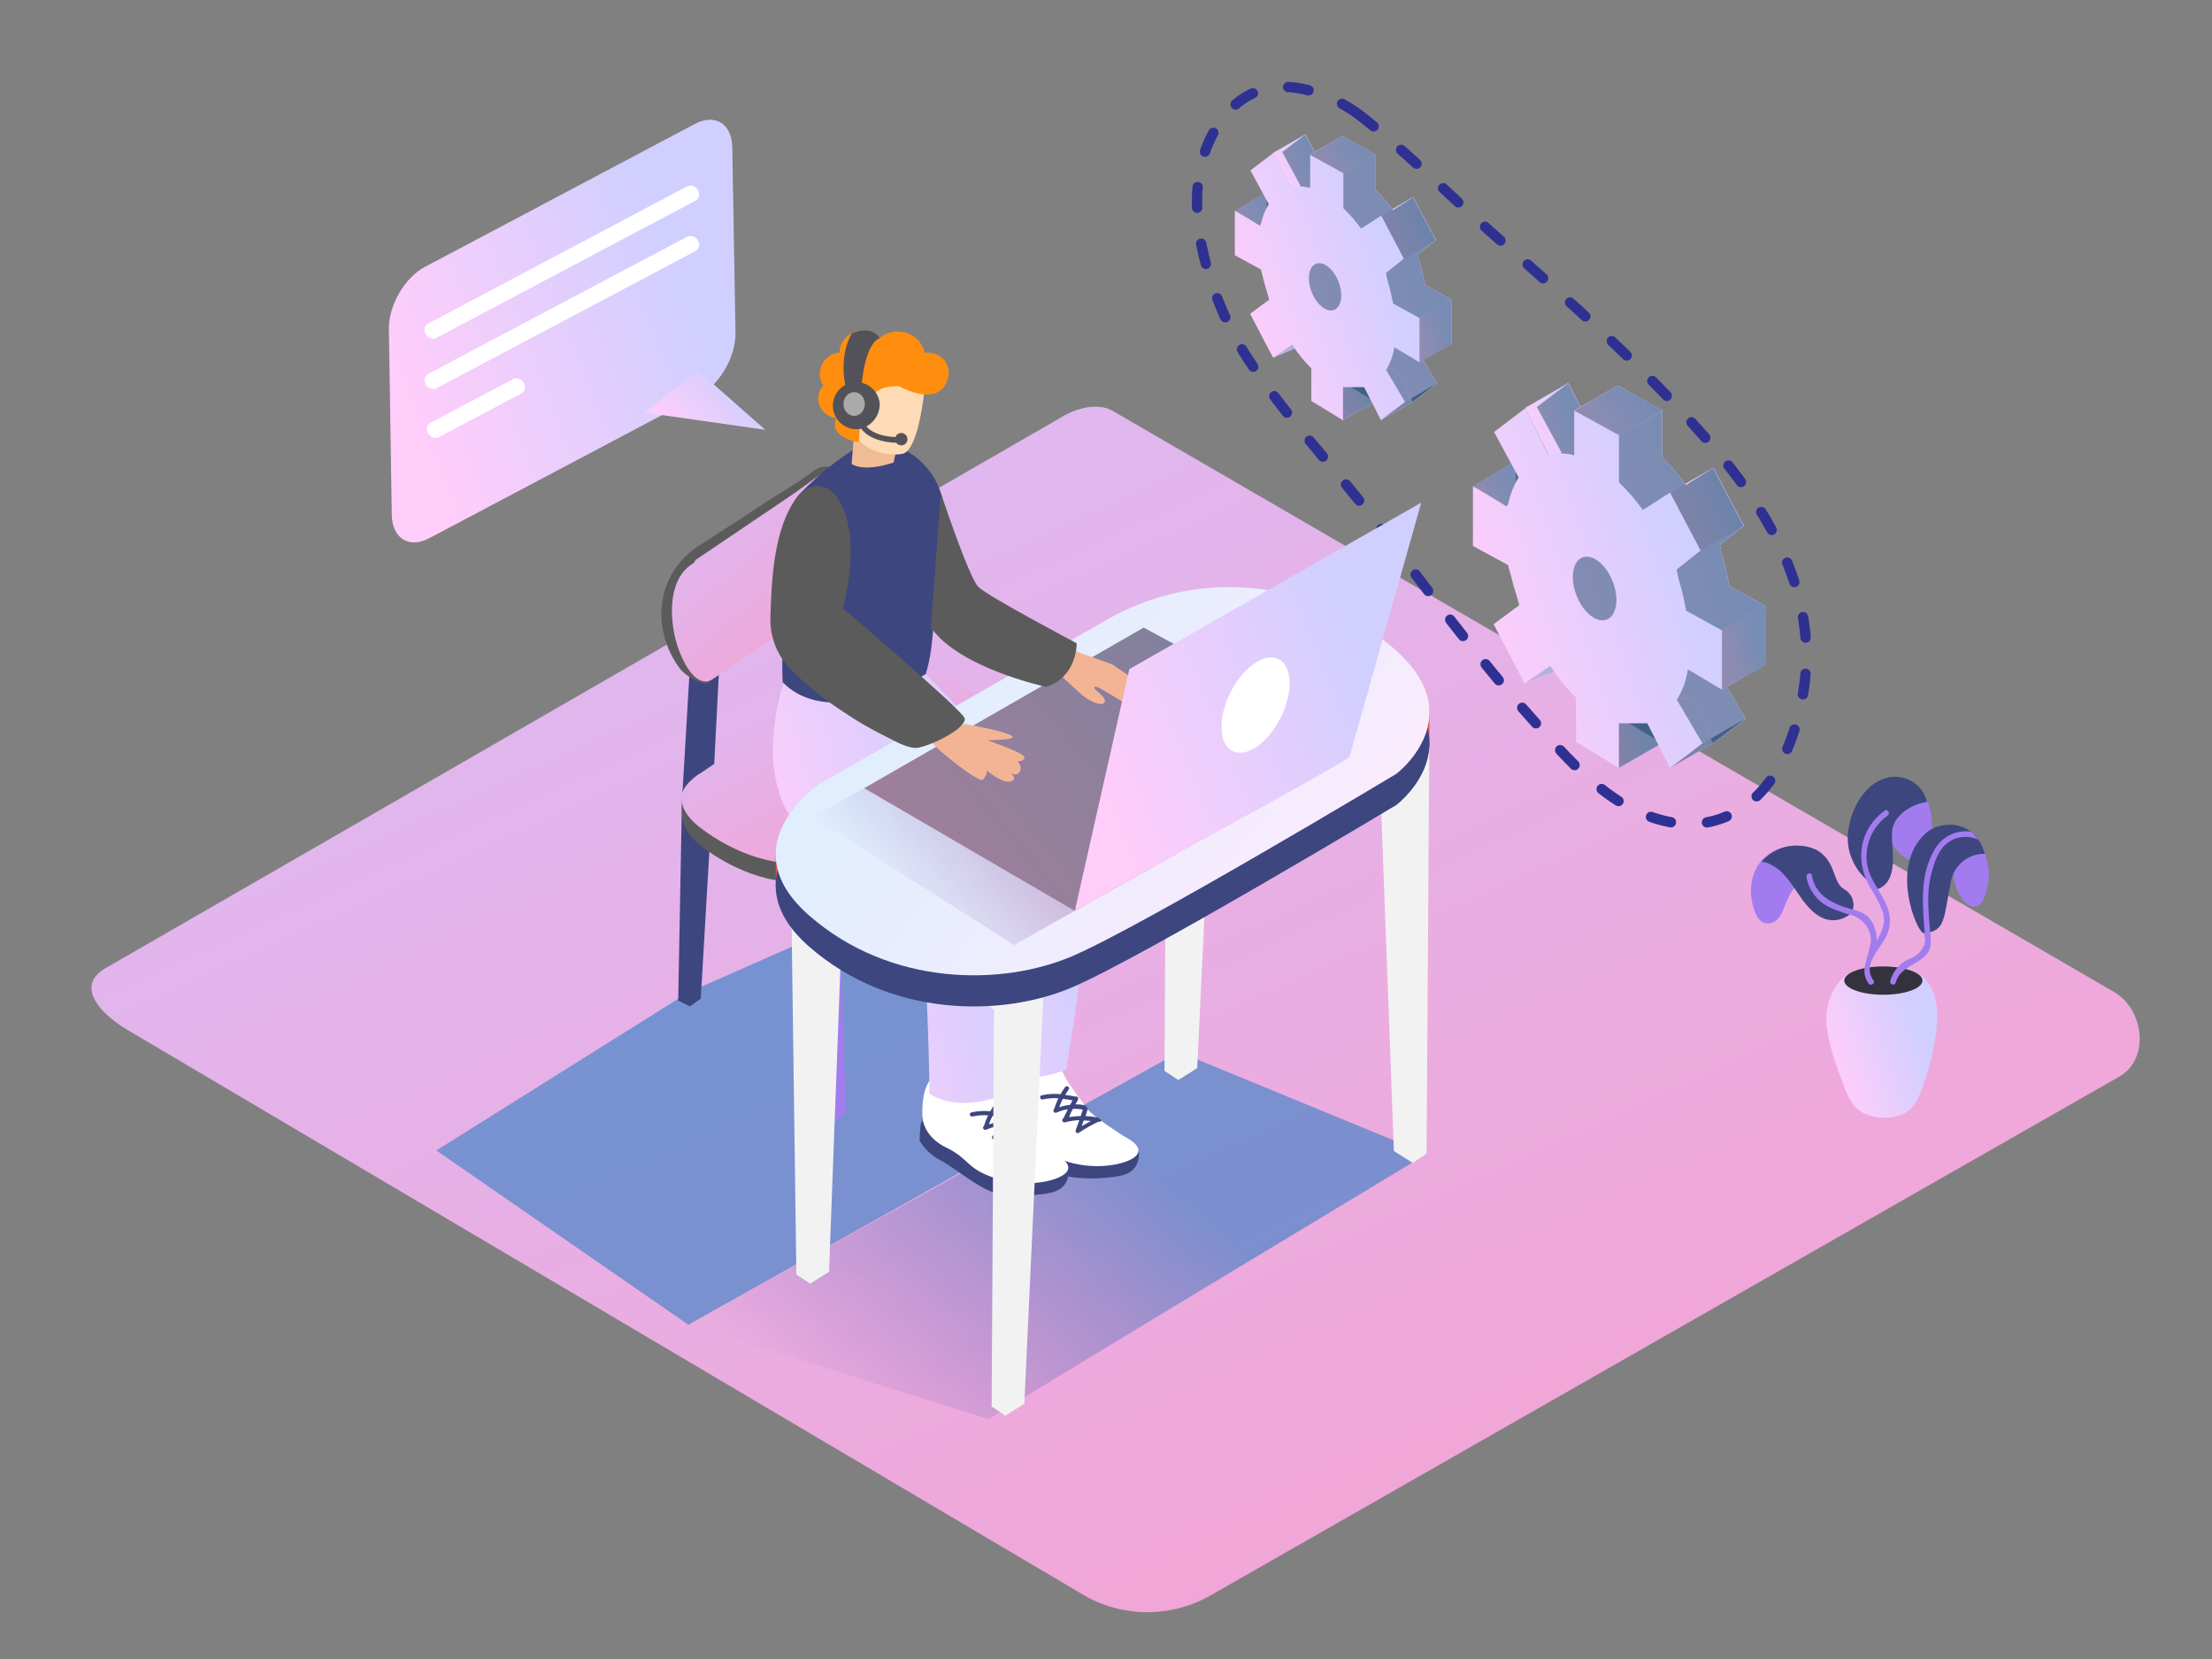 <svg width="428" height="321" viewBox="0 0 428 321" fill="none" xmlns="http://www.w3.org/2000/svg">
<rect x="0" y="0" width="428" height="321" fill="#808080" stroke="none"/>
<path d="M209.977 308.802L25.402 199.715C19.527 196.42 14.488 190.995 20.212 187.453L205.44 80.689C208.222 78.966 212.438 77.843 215.263 79.48L409.04 191.926C414.914 195.339 415.973 204.873 410.11 208.286L234.33 308.631C230.636 310.776 226.447 311.92 222.176 311.95C217.905 311.98 213.7 310.895 209.977 308.802Z" fill="url(#paint0_linear)"/>
<path d="M331.786 141.935C331.679 142.16 331.122 144.236 330.716 143.797C330.309 143.359 327.976 144.354 327.976 144.354L321.556 136.168L322.412 133.493H328.212" fill="url(#paint1_linear)"/>
<path d="M300.67 106.668L300.06 104.528L293.287 100.837V89.324C293.287 89.099 299.836 93.176 299.836 93.176L300.146 92.534C300.514 90.768 301.187 89.081 302.136 87.547L297.375 78.752L303.431 74.151L307.957 83.225C309.604 82.843 311.32 82.872 312.954 83.31V74.611L321.61 79.415V88.521C323.312 90.158 324.86 91.949 326.232 93.871L331.454 90.533L337.35 101.746L332.77 105.449L333.166 107.332C333.77 109.323 334.252 111.349 334.61 113.399L341.555 117.219V128.7L334.91 124.751C334.622 126.843 333.893 128.849 332.77 130.636L337.724 139.047L331.443 143.797L327.035 135.141H321.546V143.797L313.285 138.758V130.198C311.389 128.341 309.716 126.269 308.299 124.024L303.324 127.426L297.332 115.967L302.307 112.286L301.815 110.563C301.387 109.29 301.002 107.974 300.67 106.668Z" fill="url(#paint2_linear)"/>
<path d="M285.005 94.117L292.656 89.495L294.56 92.319L291.607 98.515" fill="url(#paint3_linear)"/>
<path d="M295.01 132.284L300.681 129.93V126.495" fill="url(#paint4_linear)"/>
<path d="M313.232 148.602L321.546 143.797L319.438 137.506L311.958 139.71L313.232 148.602Z" fill="url(#paint5_linear)"/>
<path d="M303.452 74.14L295.127 78.934L299.696 88.039L304.683 88.125L305.838 78.934L303.452 74.14Z" fill="url(#paint6_linear)"/>
<path d="M310.901 119.875C312.832 119.117 313.34 115.813 312.037 112.496C310.734 109.18 308.113 107.106 306.182 107.865C304.252 108.623 303.743 111.927 305.046 115.243C306.349 118.56 308.97 120.634 310.901 119.875Z" fill="url(#paint7_linear)"/>
<path d="M321.663 79.415L313.339 84.209L304.683 79.415L313.007 74.611L321.663 79.415Z" fill="url(#paint8_linear)"/>
<path d="M323.183 95.305L331.507 90.511L337.403 101.725L329.079 106.529L323.183 95.305Z" fill="url(#paint9_linear)"/>
<path d="M337.735 139.046L329.41 143.851L323.129 148.602L331.454 143.797L337.735 139.046Z" fill="url(#paint10_linear)"/>
<path opacity="0.44" d="M331.786 141.935C331.679 142.16 331.122 144.236 330.716 143.797C330.309 143.359 327.976 144.354 327.976 144.354L321.556 136.168L322.412 133.493H328.212" fill="#053855"/>
<path d="M300.67 106.668L300.06 104.528L293.287 100.837V89.324C293.287 89.099 299.836 93.176 299.836 93.176L300.146 92.534C300.514 90.768 301.187 89.081 302.136 87.547L297.375 78.752L303.431 74.151L307.957 83.225C309.604 82.843 311.32 82.872 312.954 83.31V74.611L321.61 79.415V88.521C323.312 90.158 324.86 91.949 326.232 93.871L331.454 90.533L337.35 101.746L332.77 105.449L333.166 107.332C333.77 109.323 334.252 111.349 334.61 113.399L341.555 117.219V128.7L334.91 124.751C334.622 126.843 333.893 128.849 332.77 130.636L337.724 139.047L331.443 143.797L327.035 135.141H321.546V143.797L313.285 138.758V130.198C311.389 128.341 309.716 126.269 308.299 124.024L303.324 127.426L297.332 115.967L302.307 112.286L301.815 110.563C301.387 109.29 301.002 107.974 300.67 106.668Z" fill="url(#paint11_linear)"/>
<path opacity="0.44" d="M285.005 94.117L292.656 89.495L294.56 92.319L291.607 98.515" fill="#053855"/>
<path d="M295.01 132.284L300.681 129.93V126.495" fill="url(#paint12_linear)"/>
<path d="M313.232 148.602L321.546 143.797L319.438 137.506L311.958 139.71L313.232 148.602Z" fill="url(#paint13_linear)"/>
<path d="M303.452 74.14L295.127 78.934L299.696 88.039L304.683 88.125L305.838 78.934L303.452 74.14Z" fill="url(#paint14_linear)"/>
<path d="M310.901 119.875C312.832 119.117 313.34 115.813 312.037 112.496C310.734 109.18 308.113 107.106 306.182 107.865C304.252 108.623 303.743 111.927 305.046 115.243C306.349 118.56 308.97 120.634 310.901 119.875Z" fill="url(#paint15_linear)"/>
<path d="M323.183 95.305L331.507 90.511L337.403 101.725L329.079 106.529L323.183 95.305Z" fill="url(#paint16_linear)"/>
<path d="M337.735 139.046L329.41 143.851L323.129 148.602L331.454 143.797L337.735 139.046Z" fill="url(#paint17_linear)"/>
<path opacity="0.44" d="M300.67 106.668L300.06 104.528L293.287 100.837V89.324C293.287 89.099 299.836 93.176 299.836 93.176L300.146 92.534C300.514 90.768 301.187 89.081 302.136 87.547L297.375 78.752L303.431 74.151L307.957 83.225C309.604 82.843 311.32 82.872 312.954 83.31V74.611L321.61 79.415V88.521C323.312 90.158 324.86 91.949 326.232 93.871L331.454 90.533L337.35 101.746L332.77 105.449L333.166 107.332C333.77 109.323 334.252 111.349 334.61 113.399L341.555 117.219V128.7L334.91 124.751C334.622 126.843 333.893 128.849 332.77 130.636L337.724 139.047L331.443 143.797L327.035 135.141H321.546V143.797L313.285 138.758V130.198C311.389 128.341 309.716 126.269 308.299 124.024L303.324 127.426L297.332 115.967L302.307 112.286L301.815 110.563C301.387 109.29 301.002 107.974 300.67 106.668Z" fill="#053855"/>
<path opacity="0.1" d="M295.01 132.284L300.681 129.93V126.495" fill="#053855"/>
<path opacity="0.1" d="M313.232 148.602L321.546 143.797L319.438 137.506L311.958 139.71L313.232 148.602Z" fill="#053855"/>
<path opacity="0.1" d="M310.901 119.875C312.832 119.117 313.34 115.813 312.037 112.496C310.734 109.18 308.113 107.106 306.182 107.865C304.252 108.623 303.743 111.927 305.046 115.243C306.349 118.56 308.97 120.634 310.901 119.875Z" fill="#053855"/>
<path opacity="0.1" d="M323.183 95.305L331.507 90.511L337.403 101.725L329.079 106.529L323.183 95.305Z" fill="#053855"/>
<path opacity="0.1" d="M337.735 139.046L329.41 143.851L323.129 148.602L331.454 143.797L337.735 139.046Z" fill="#053855"/>
<path opacity="0.1" d="M295.01 132.284L300.681 129.93V126.495" fill="#053855"/>
<path opacity="0.44" d="M313.232 148.602L321.546 143.797L319.438 137.506L311.958 139.71L313.232 148.602Z" fill="#053855"/>
<path d="M292.378 111.462L291.768 109.322L284.995 105.631V94.16C284.995 93.935 291.543 98.012 291.543 98.012L291.853 97.37C292.221 95.605 292.895 93.917 293.844 92.384L289.082 83.589L295.138 78.987L299.6 88.008C301.248 87.626 302.964 87.655 304.597 88.093V79.416L313.253 84.22V93.326C314.956 94.963 316.503 96.754 317.876 98.675L323.14 95.305L329.036 106.519L324.413 110.21L324.809 112.093C325.413 114.085 325.895 116.111 326.254 118.16L333.198 121.98V133.461L326.585 129.513C326.298 131.604 325.568 133.61 324.445 135.398L329.4 143.808L323.14 148.602L318.732 139.945H313.243V148.602L304.95 143.562V135.002C303.054 133.145 301.38 131.073 299.964 128.828L294.988 132.231L288.996 120.771L293.972 117.09L293.48 115.368C293.062 114.094 292.688 112.767 292.378 111.462Z" fill="url(#paint18_linear)"/>
<path opacity="0.44" d="M310.901 119.875C312.832 119.117 313.34 115.813 312.037 112.496C310.734 109.18 308.113 107.106 306.182 107.865C304.252 108.623 303.743 111.927 305.046 115.243C306.349 118.56 308.97 120.634 310.901 119.875Z" fill="#053855"/>
<path opacity="0.44" d="M337.735 139.046L329.41 143.851L323.129 148.602L331.454 143.797L337.735 139.046Z" fill="#053855"/>
<path d="M321.663 79.415L313.339 84.209L304.683 79.415L313.007 74.611L321.663 79.415Z" fill="url(#paint19_linear)"/>
<path opacity="0.44" d="M321.663 79.383L313.36 84.209L304.683 79.448L312.986 74.611L321.663 79.383Z" fill="#053855"/>
<path d="M341.523 117.208L333.198 122.012V133.493L341.523 128.7V117.208Z" fill="url(#paint20_linear)"/>
<path opacity="0.44" d="M341.523 117.208L333.198 122.012V133.493L341.523 128.7V117.208Z" fill="#053855"/>
<path d="M273.642 76.334C273.556 76.494 273.15 78.046 272.829 77.714C272.508 77.382 270.796 78.121 270.796 78.121L266.013 72.043L266.644 70.053H270.924" fill="url(#paint21_linear)"/>
<path d="M250.562 50.151L250.112 48.578L245.083 45.839V37.279C245.083 37.108 249.941 40.136 249.941 40.136L250.166 39.654C250.439 38.343 250.938 37.09 251.643 35.952L248.101 29.414L252.595 26.001L255.955 32.731C257.175 32.449 258.447 32.471 259.657 32.795V26.375L266.077 29.939V36.701C267.356 37.91 268.52 39.236 269.554 40.66L273.428 38.188L277.804 46.513L274.337 49.22L274.637 50.622C275.084 52.1 275.442 53.605 275.707 55.126L280.864 57.962V66.522L275.953 63.59C275.741 65.141 275.201 66.629 274.369 67.956L278.05 74.204L273.385 77.736L270.111 71.316H266.034V77.736L259.903 74.001V67.688C258.5 66.317 257.261 64.787 256.211 63.13L252.52 65.602L248.069 57.095L251.76 54.367L251.45 53.093C251.065 52.098 250.787 51.114 250.562 50.151Z" fill="url(#paint22_linear)"/>
<path d="M238.909 40.831L244.591 37.397L246.004 39.494L243.81 44.105" fill="url(#paint23_linear)"/>
<path d="M246.335 69.165L250.551 67.421V64.874" fill="url(#paint24_linear)"/>
<path d="M259.86 81.277L266.045 77.725L264.472 73.049L258.918 74.686L259.86 81.277Z" fill="url(#paint25_linear)"/>
<path d="M252.605 26.001L246.421 29.564L249.813 36.316L253.526 36.38L254.382 29.564L252.605 26.001Z" fill="url(#paint26_linear)"/>
<path d="M258.141 59.958C259.571 59.396 259.945 56.943 258.977 54.479C258.009 52.015 256.065 50.473 254.635 51.035C253.205 51.597 252.83 54.05 253.799 56.514C254.767 58.978 256.711 60.52 258.141 59.958Z" fill="url(#paint27_linear)"/>
<path d="M266.13 29.917L259.946 33.48L253.526 29.917L259.7 26.354L266.13 29.917Z" fill="url(#paint28_linear)"/>
<path d="M267.254 41.719L273.438 38.156L277.815 46.481L271.63 50.044L267.254 41.719Z" fill="url(#paint29_linear)"/>
<path d="M278.05 74.194L271.876 77.757L267.211 81.277L273.396 77.725L278.05 74.194Z" fill="url(#paint30_linear)"/>
<path opacity="0.44" d="M273.642 76.334C273.556 76.494 273.15 78.046 272.829 77.714C272.508 77.382 270.796 78.121 270.796 78.121L266.013 72.043L266.644 70.053H270.924" fill="#053855"/>
<path d="M250.562 50.151L250.112 48.578L245.083 45.839V37.279C245.083 37.108 249.941 40.136 249.941 40.136L250.166 39.654C250.439 38.343 250.938 37.09 251.643 35.952L248.101 29.414L252.595 26.001L255.955 32.731C257.175 32.449 258.447 32.471 259.657 32.795V26.375L266.077 29.939V36.701C267.356 37.91 268.52 39.236 269.554 40.66L273.428 38.188L277.804 46.513L274.337 49.22L274.637 50.622C275.084 52.1 275.442 53.605 275.707 55.126L280.864 57.962V66.522L275.953 63.59C275.741 65.141 275.201 66.629 274.369 67.956L278.05 74.204L273.385 77.736L270.111 71.316H266.034V77.736L259.903 74.001V67.688C258.5 66.317 257.261 64.787 256.211 63.13L252.52 65.602L248.069 57.095L251.76 54.367L251.45 53.093C251.065 52.098 250.787 51.114 250.562 50.151Z" fill="url(#paint31_linear)"/>
<path opacity="0.44" d="M238.909 40.831L244.591 37.397L246.004 39.494L243.81 44.105" fill="#053855"/>
<path d="M246.335 69.165L250.551 67.421V64.874" fill="url(#paint32_linear)"/>
<path d="M259.86 81.277L266.045 77.725L264.472 73.049L258.918 74.686L259.86 81.277Z" fill="url(#paint33_linear)"/>
<path d="M252.605 26.001L246.421 29.564L249.813 36.316L253.526 36.38L254.382 29.564L252.605 26.001Z" fill="url(#paint34_linear)"/>
<path d="M258.141 59.958C259.571 59.396 259.945 56.943 258.977 54.479C258.009 52.015 256.065 50.473 254.635 51.035C253.205 51.597 252.83 54.05 253.799 56.514C254.767 58.978 256.711 60.52 258.141 59.958Z" fill="url(#paint35_linear)"/>
<path d="M267.254 41.719L273.438 38.156L277.815 46.481L271.63 50.044L267.254 41.719Z" fill="url(#paint36_linear)"/>
<path d="M278.05 74.194L271.876 77.757L267.211 81.277L273.396 77.725L278.05 74.194Z" fill="url(#paint37_linear)"/>
<path opacity="0.44" d="M250.562 50.151L250.112 48.578L245.083 45.839V37.279C245.083 37.108 249.941 40.136 249.941 40.136L250.166 39.654C250.439 38.343 250.938 37.09 251.643 35.952L248.101 29.414L252.595 26.001L255.955 32.731C257.175 32.449 258.447 32.471 259.657 32.795V26.375L266.077 29.939V36.701C267.356 37.91 268.52 39.236 269.554 40.66L273.428 38.188L277.804 46.513L274.337 49.22L274.637 50.622C275.084 52.1 275.442 53.605 275.707 55.126L280.864 57.962V66.522L275.953 63.59C275.741 65.141 275.201 66.629 274.369 67.956L278.05 74.204L273.385 77.736L270.111 71.316H266.034V77.736L259.903 74.001V67.688C258.5 66.317 257.261 64.787 256.211 63.13L252.52 65.602L248.069 57.095L251.76 54.367L251.45 53.093C251.065 52.098 250.787 51.114 250.562 50.151Z" fill="#053855"/>
<path opacity="0.1" d="M246.335 69.165L250.551 67.421V64.874" fill="#053855"/>
<path opacity="0.1" d="M259.86 81.277L266.045 77.725L264.472 73.049L258.918 74.686L259.86 81.277Z" fill="#053855"/>
<path opacity="0.1" d="M258.141 59.958C259.571 59.396 259.945 56.943 258.977 54.479C258.009 52.015 256.065 50.473 254.635 51.035C253.205 51.597 252.83 54.05 253.799 56.514C254.767 58.978 256.711 60.52 258.141 59.958Z" fill="#053855"/>
<path opacity="0.1" d="M267.254 41.719L273.438 38.156L277.815 46.481L271.63 50.044L267.254 41.719Z" fill="#053855"/>
<path opacity="0.1" d="M278.05 74.194L271.876 77.757L267.211 81.277L273.396 77.725L278.05 74.194Z" fill="#053855"/>
<path opacity="0.1" d="M246.335 69.165L250.551 67.421V64.874" fill="#053855"/>
<path opacity="0.44" d="M259.86 81.277L266.045 77.725L264.472 73.049L258.918 74.686L259.86 81.277Z" fill="#053855"/>
<path d="M244.377 53.714L243.96 52.13L238.931 49.391V40.831C238.931 40.66 243.789 43.688 243.789 43.688L244.013 43.207C244.286 41.896 244.786 40.643 245.49 39.505L241.948 32.967L246.442 29.553L249.802 36.284C251.023 36.002 252.294 36.024 253.504 36.348V29.96L259.924 33.523V40.286C261.188 41.493 262.338 42.815 263.359 44.234L267.254 41.73L271.63 50.055L268.163 52.815L268.463 54.217C268.91 55.696 269.268 57.2 269.533 58.722L274.69 61.557V70.117L269.779 67.185C269.567 68.736 269.027 70.225 268.195 71.551L271.876 77.8L267.211 81.32L263.937 74.9H259.86V81.32L253.729 77.586V71.273C252.321 69.895 251.079 68.358 250.027 66.693L246.335 69.218L241.884 60.712L245.576 57.983L245.212 56.71C244.891 55.64 244.613 54.677 244.377 53.714Z" fill="url(#paint38_linear)"/>
<path opacity="0.44" d="M258.141 59.958C259.571 59.396 259.945 56.943 258.977 54.479C258.009 52.015 256.065 50.473 254.635 51.035C253.205 51.597 252.83 54.05 253.799 56.514C254.767 58.978 256.711 60.52 258.141 59.958Z" fill="#053855"/>
<path opacity="0.44" d="M278.05 74.194L271.876 77.757L267.211 81.277L273.396 77.725L278.05 74.194Z" fill="#053855"/>
<path d="M266.13 29.917L259.946 33.48L253.526 29.917L259.7 26.354L266.13 29.917Z" fill="url(#paint39_linear)"/>
<path opacity="0.44" d="M266.13 29.896L259.967 33.48L253.526 29.939L259.689 26.354L266.13 29.896Z" fill="#053855"/>
<path d="M280.864 57.983L274.69 61.547V70.064L280.864 66.511V57.983Z" fill="url(#paint40_linear)"/>
<path opacity="0.44" d="M280.864 57.983L274.69 61.547V70.064L280.864 66.511V57.983Z" fill="#053855"/>
<path d="M262.653 21.956C271.919 29.072 280.725 38.113 289.66 45.956C303.88 58.411 318.036 71.005 330.459 85.279C341.694 98.183 351.11 113.484 349.269 131.289C349.034 133.534 348.648 135.761 348.114 137.955C347.339 141.141 346.231 144.236 344.807 147.189C340.527 156.081 332.074 161.195 322.209 158.874C311.102 156.263 303.452 146.954 296.176 138.811C285.701 127.041 276.37 114.415 266.911 101.875C258.137 90.233 247.534 79.501 239.947 67.014C239.947 67.014 225.224 42.704 234.886 25.498C244.548 8.292 262.653 21.956 262.653 21.956Z" stroke="#2E3192" stroke-width="2" stroke-miterlimit="10" stroke-linecap="round" stroke-dasharray="4 7.01"/>
<path opacity="0.48" d="M191.284 274.605L133.183 256.319L209.217 214.075L228.146 203.557L276.06 223.266C270.56 226.594 196.645 271.138 191.284 274.605Z" fill="url(#paint41_linear)"/>
<path opacity="0.48" d="M200.614 207.173L184.917 185.388L164.47 178.219L133.183 192.033L84.423 222.603L133.183 256.319L198.817 219.553" fill="url(#paint42_linear)"/>
<path d="M222.817 127.993L225.77 130.54L225.321 207.216L227.985 208.971L231.644 206.681L235.4 127.993C232.03 127.961 226.145 128.132 222.817 127.993Z" fill="#F2F2F2"/>
<path d="M187.4 161.517L161.463 177.609L161.142 184.318L188.502 166.214" fill="#A27CEF"/>
<path d="M187.721 150.57L201.631 189.797L199.683 191.113C199.136 190.872 198.607 190.593 198.1 190.278C197.468 189.861 180.723 149.244 180.723 149.244" fill="#A27CEF"/>
<path d="M161.581 144.589L155.685 168.76L159.676 215.979L161.463 216.974L163.699 215.337L162.116 168.268L167.284 144.182" fill="#A27CEF"/>
<path d="M191.113 139.646C191.113 139.646 192.322 144.825 190.727 147.863C189.133 150.902 183.837 144.001 183.837 144.001" fill="#F3B496"/>
<path d="M163.988 112.864L166.406 131.931L161.57 134.884L159.195 114.436" fill="#CA6B00"/>
<path d="M133.472 129.192L131.942 155.3L131.225 193.606L133.515 194.74L135.59 193.221L137.795 155.482L139.175 128.785" fill="#3D467F"/>
<path d="M137.11 132.177C135.73 132.712 132.541 130.701 131.524 129.331C125.993 121.841 126.677 111.141 135.28 105.556C139.089 103.084 143.027 100.612 146.815 98.066C150.175 95.819 153.77 93.85 157.012 91.421C157.433 91.082 157.889 90.788 158.371 90.544C159.28 90.228 160.262 90.191 161.192 90.437C162.122 90.683 162.958 91.201 163.592 91.924" fill="#5B5B5B"/>
<path d="M136.714 131.867C134.317 131.953 132.712 128.882 131.877 127.063C129.566 122.066 128.496 112.339 134.135 108.99C134.243 108.933 134.334 108.849 134.4 108.746C134.466 108.642 134.503 108.524 134.51 108.402L145.274 101.126L153.598 95.498C155.054 94.513 156.423 93.411 157.878 92.427C159.334 91.442 160.757 90.287 162.49 91.196C164.405 92.17 164.801 94.224 165.229 96.15C166.3 100.571 166.388 105.174 165.486 109.632C164.78 112.607 162.619 114.758 160.136 116.427L152.4 121.67L138.062 131.3C137.832 131.472 137.58 131.612 137.313 131.717C137.121 131.795 136.92 131.845 136.714 131.867Z" fill="url(#paint43_linear)"/>
<path d="M136.553 152.7L136.115 152.989C134.88 153.698 133.79 154.634 132.905 155.749C130.84 158.756 133.258 161.848 135.655 163.689C142.075 168.664 151.651 172.431 159.751 169.852C166.802 167.605 173.265 163.774 179.289 159.537C184.233 156.07 190.417 151.865 191.305 145.37C191.448 143.925 191.25 142.466 190.725 141.111C190.201 139.756 189.366 138.543 188.288 137.57C174.282 123.489 157.065 138.865 144.792 147.114L136.553 152.7Z" fill="#5B5B5B"/>
<path d="M132.102 153.609C132.006 153.716 131.728 157.889 132.231 159.109C133.221 161.063 134.614 162.784 136.318 164.16C137.912 165.23 136.404 156.873 136.404 156.873" fill="#5B5B5B"/>
<path d="M136.297 149.094L135.858 149.383C134.623 150.092 133.534 151.028 132.648 152.143C130.583 155.15 133.001 158.242 135.398 160.083C141.818 165.058 151.394 168.825 159.494 166.246C166.546 163.999 173.008 160.168 179.033 155.931C183.976 152.464 190.16 148.259 191.049 141.764C191.192 140.319 190.993 138.86 190.469 137.505C189.945 136.15 189.11 134.937 188.031 133.964C174.025 119.883 156.809 135.259 144.536 143.508L136.297 149.094Z" fill="url(#paint44_linear)"/>
<path d="M153.085 173.105L154.091 246.614L156.755 248.369L160.414 246.079L163.111 173.725C159.765 173.554 156.423 173.347 153.085 173.105Z" fill="#F2F2F2"/>
<path d="M267.008 150.335L269.704 222.72L273.364 225.01L276.028 223.255L276.552 144.589C273.16 144.6 270.239 151.17 267.008 150.335Z" fill="#F2F2F2"/>
<path d="M219.971 221.8C218.304 220.495 216.49 219.389 214.567 218.505C212.566 217.638 206.831 210.929 206.403 210.255C205.975 209.581 205.001 206.392 203.974 206.168C202.947 205.943 200.625 207.173 200.625 207.173C200.625 207.173 197.415 203.846 194.59 204.905C194.59 204.905 191.99 206.285 192.044 213.7C191.956 213.754 191.874 213.815 191.797 213.882C191.637 215.042 191.544 216.21 191.519 217.381C192.518 219.094 194.009 220.466 195.799 221.319C198.068 222.506 202.99 226.669 206.178 227.514C209.367 228.359 215.648 228.028 217.756 227.214C218.426 226.99 219.02 226.583 219.47 226.038C219.92 225.493 220.209 224.833 220.302 224.133C220.482 223.341 220.364 222.511 219.971 221.8Z" fill="#3D467F"/>
<path d="M201.278 206.895C201.278 206.895 197.468 203.749 194.579 204.905C191.69 206.061 192.054 212.716 192.054 212.716C192.054 212.716 192.054 216.514 196.666 218.729C201.278 220.944 200.497 222.913 206.51 224.775C212.523 226.637 218.901 225.149 220.067 223.33C221.233 221.511 217.477 219.928 217.21 219.692C216.942 219.457 211.56 216.151 210.341 214.492C209.121 212.834 206.949 209.987 206.168 208.575C205.386 207.163 205.098 205.9 203.642 206.018C202.786 206.076 201.965 206.38 201.278 206.895Z" fill="white"/>
<path d="M212.438 216.236C211.648 216.073 210.847 215.976 210.041 215.947C210.198 215.469 210.351 214.988 210.501 214.503C210.297 214.292 210.104 214.07 209.923 213.839H209.87C209.284 213.732 208.689 213.678 208.094 213.679L208.607 212.748C208.638 212.662 208.638 212.567 208.607 212.48C208.604 212.412 208.579 212.347 208.537 212.294C208.495 212.24 208.437 212.201 208.372 212.181C208.298 212.161 208.221 212.161 208.147 212.181C207.462 212.052 206.778 211.935 206.103 211.849C206.317 211.5 206.546 211.143 206.788 210.779C207.099 210.351 206.392 209.934 206.071 210.362C205.757 210.794 205.467 211.244 205.205 211.71C203.981 211.589 202.745 211.665 201.545 211.935C201.032 212.063 201.246 212.855 201.77 212.727C202.759 212.503 203.776 212.428 204.787 212.502C204.461 213.175 204.189 213.872 203.974 214.588C203.568 214.834 203.974 215.487 204.434 215.273C205.133 214.96 205.871 214.74 206.628 214.62L206.093 215.69C205.997 215.867 205.911 216.05 205.836 216.236C205.818 216.289 205.793 216.34 205.761 216.386C205.672 216.432 205.603 216.508 205.565 216.601C205.528 216.694 205.525 216.797 205.558 216.892C205.59 216.987 205.656 217.067 205.742 217.117C205.828 217.168 205.93 217.185 206.029 217.167C206.949 216.923 207.892 216.776 208.843 216.728C208.614 217.392 208.375 218.055 208.126 218.719C208.104 218.798 208.107 218.882 208.133 218.96C208.16 219.038 208.208 219.107 208.274 219.157C208.339 219.208 208.418 219.238 208.5 219.243C208.582 219.249 208.664 219.23 208.736 219.189C209.936 218.384 211.195 217.668 212.502 217.049H212.62C212.675 217.063 212.732 217.066 212.788 217.057C212.844 217.047 212.897 217.026 212.945 216.995C212.992 216.964 213.032 216.923 213.063 216.875C213.094 216.827 213.114 216.774 213.123 216.718C212.93 216.621 212.662 216.429 212.438 216.236ZM204.948 214.225C205.143 213.675 205.376 213.138 205.643 212.62C206.275 212.694 206.906 212.791 207.527 212.908L207.056 213.775C206.353 213.849 205.66 213.999 204.991 214.225H204.948ZM206.842 216.193C206.97 215.883 207.066 215.573 207.184 215.348L207.591 214.556C208.235 214.529 208.881 214.572 209.517 214.685C209.381 215.106 209.242 215.526 209.099 215.947C208.357 215.954 207.617 216.018 206.885 216.14L206.842 216.193ZM209.303 217.873L209.688 216.803C210.157 216.81 210.624 216.843 211.09 216.9C210.533 217.21 209.934 217.509 209.346 217.863L209.303 217.873Z" fill="#3D467F"/>
<path d="M206.381 225.107C204.715 223.802 202.901 222.696 200.978 221.811C198.977 220.944 193.242 214.235 192.814 213.561C192.386 212.887 191.412 209.699 190.385 209.474C189.358 209.249 187.036 210.48 187.036 210.48C187.036 210.48 183.826 207.152 181.001 208.211C181.001 208.211 178.401 209.592 178.454 217.007C178.367 217.06 178.285 217.121 178.208 217.189C178.048 218.349 177.955 219.517 177.93 220.688C178.929 222.4 180.42 223.773 182.21 224.625C184.479 225.813 189.401 229.975 192.589 230.82C195.778 231.666 202.059 231.334 204.167 230.521C204.837 230.297 205.431 229.889 205.881 229.345C206.331 228.8 206.619 228.14 206.713 227.439C206.893 226.647 206.775 225.817 206.381 225.107Z" fill="#3D467F"/>
<path d="M187.689 210.202C187.689 210.202 183.88 207.056 180.991 208.211C178.102 209.367 178.465 216.022 178.465 216.022C178.465 216.022 178.465 219.821 183.077 222.036C187.689 224.251 186.908 226.219 192.921 228.081C198.935 229.943 205.312 228.456 206.478 226.637C207.644 224.818 203.889 223.234 203.621 222.999C203.354 222.763 197.972 219.457 196.752 217.799C195.532 216.14 193.36 213.294 192.579 211.881C191.798 210.469 191.509 209.206 190.054 209.324C189.197 209.382 188.376 209.687 187.689 210.202Z" fill="white"/>
<path d="M198.838 219.543C198.049 219.379 197.247 219.283 196.441 219.254C196.598 218.776 196.752 218.294 196.901 217.809C196.697 217.598 196.504 217.377 196.324 217.146H196.27C195.684 217.038 195.09 216.985 194.494 216.985L195.007 216.054C195.038 215.968 195.038 215.873 195.007 215.787C195.004 215.719 194.979 215.654 194.937 215.6C194.895 215.546 194.837 215.507 194.772 215.487C194.698 215.467 194.621 215.467 194.547 215.487C193.863 215.359 193.178 215.241 192.504 215.156C192.718 214.806 192.946 214.449 193.188 214.086C193.499 213.658 192.793 213.24 192.472 213.668C192.157 214.101 191.867 214.551 191.605 215.016C190.381 214.896 189.145 214.972 187.945 215.241C187.432 215.37 187.646 216.161 188.17 216.033C189.159 215.81 190.176 215.734 191.187 215.808C190.861 216.481 190.59 217.179 190.374 217.895C189.968 218.141 190.374 218.794 190.834 218.58C191.534 218.266 192.271 218.047 193.028 217.927L192.493 218.997C192.397 219.174 192.311 219.356 192.236 219.543C192.218 219.596 192.193 219.646 192.161 219.692C192.072 219.738 192.003 219.815 191.965 219.908C191.928 220 191.925 220.104 191.958 220.198C191.99 220.293 192.056 220.373 192.142 220.423C192.229 220.474 192.33 220.492 192.429 220.473C193.349 220.229 194.292 220.082 195.243 220.035C195.015 220.698 194.776 221.362 194.526 222.025C194.504 222.105 194.507 222.189 194.533 222.267C194.56 222.345 194.609 222.413 194.674 222.464C194.739 222.514 194.818 222.544 194.9 222.55C194.982 222.555 195.064 222.537 195.136 222.496C196.336 221.69 197.595 220.975 198.902 220.356H199.02C199.075 220.37 199.132 220.372 199.188 220.363C199.244 220.354 199.297 220.333 199.345 220.301C199.392 220.27 199.433 220.229 199.463 220.182C199.494 220.134 199.514 220.08 199.523 220.024C199.298 219.928 199.02 219.735 198.838 219.543ZM191.348 217.531C191.544 216.981 191.776 216.445 192.043 215.926C192.675 216.001 193.306 216.097 193.927 216.215L193.456 217.082C192.756 217.159 192.067 217.314 191.402 217.542L191.348 217.531ZM193.242 219.5C193.37 219.189 193.467 218.879 193.584 218.654L193.991 217.863C194.636 217.835 195.281 217.879 195.917 217.991C195.781 218.412 195.642 218.833 195.5 219.254C194.76 219.279 194.023 219.361 193.295 219.5H193.242ZM195.703 221.18L196.088 220.11C196.557 220.117 197.025 220.149 197.49 220.206C196.933 220.484 196.345 220.827 195.81 221.18H195.703Z" fill="#3D467F"/>
<path d="M176.068 126.998C176.967 128.871 204.958 155.803 208.907 163.378C212.855 170.954 206.275 206.981 206.275 206.981C206.275 206.981 198.442 210.469 192.365 206.649C192.365 206.649 192.022 176.817 190.225 174.763C188.427 172.709 166.749 155.107 164.545 151.533C162.34 147.96 170.751 127.801 170.751 127.801" fill="url(#paint45_linear)"/>
<path d="M169.638 131.268C170.537 133.14 192.461 160.81 196.388 168.354C200.315 175.897 193.756 211.956 193.756 211.956C193.756 211.956 185.923 215.445 179.846 211.625C179.846 211.625 179.503 181.793 177.706 179.739C175.908 177.684 153.866 160.297 152.026 156.509C146.194 144.846 152.464 129.759 152.464 129.759" fill="url(#paint46_linear)"/>
<path d="M180.948 116.255C181.344 111.761 182.414 107.364 182.799 102.87C183.665 92.748 177.748 86.413 168.632 84.872C163.495 87.736 158.808 91.341 154.722 95.572C150.57 100.238 150.859 119.658 150.859 119.658C151.683 125.008 151.202 129.128 151.458 132.027C158.285 138.993 170.718 135.515 179.107 130.444C180.562 125.853 180.53 121.038 180.948 116.255Z" fill="#3D467F"/>
<path d="M165.326 83.011L164.78 89.773C164.78 89.773 166.867 91.474 172.901 89.495L173.757 85.579" fill="#EFBD95"/>
<path d="M167.166 75.863H166.235C166.119 75.896 166.017 75.966 165.944 76.063C165.871 76.159 165.832 76.277 165.832 76.398C165.832 76.519 165.871 76.637 165.944 76.733C166.017 76.83 166.119 76.9 166.235 76.933H167.166C167.282 76.9 167.385 76.83 167.457 76.733C167.53 76.637 167.57 76.519 167.57 76.398C167.57 76.277 167.53 76.159 167.457 76.063C167.385 75.966 167.282 75.896 167.166 75.863Z" fill="#1C5028"/>
<path d="M175.105 80.624C173.955 81.686 172.536 82.412 171.003 82.723C169.469 83.034 167.879 82.919 166.406 82.39C165.732 82.154 165.443 83.225 166.107 83.46C167.766 84.049 169.555 84.172 171.279 83.816C173.004 83.459 174.597 82.636 175.887 81.438C176.422 80.924 175.63 80.143 175.105 80.624Z" fill="#1C5028"/>
<path d="M179.075 73.456C179.075 73.456 178.059 87.162 174.592 87.815C171.125 88.468 167.316 86.745 166.107 84.958C164.898 83.171 162.351 74.579 163.582 72.995C164.812 71.412 177.139 70.952 179.075 73.456Z" fill="#FFDAB6"/>
<path d="M181.333 68.619C180.564 68.317 179.739 68.189 178.915 68.245C178.644 67.064 177.984 66.009 177.042 65.249C176.198 64.63 175.2 64.258 174.157 64.173C173.114 64.088 172.069 64.294 171.136 64.767C170.806 64.941 170.5 65.156 170.226 65.409C169.704 64.924 169.085 64.555 168.41 64.327C167.735 64.098 167.02 64.015 166.31 64.082C165.492 64.151 164.711 64.455 164.06 64.956C163.409 65.456 162.916 66.134 162.64 66.907C162.5 67.335 162.442 67.785 162.469 68.234C161.643 68.281 160.852 68.579 160.2 69.087C159.548 69.596 159.067 70.291 158.82 71.08C158.626 71.669 158.57 72.296 158.657 72.91C158.745 73.524 158.972 74.11 159.323 74.622C158.845 75.106 158.517 75.718 158.376 76.384C158.236 77.049 158.29 77.742 158.531 78.378C158.79 79.045 159.225 79.63 159.791 80.069C160.356 80.508 161.03 80.785 161.741 80.871C161.522 81.522 161.485 82.222 161.634 82.893C162.351 84.519 164.32 85.194 166.139 85.611C166.214 84.755 166.299 83.888 166.353 83.032C166.364 82.951 166.385 82.872 166.417 82.797C165.804 82.249 165.284 81.606 164.876 80.892C164.299 79.951 163.881 78.613 164.876 77.757C165.111 77.569 165.384 77.437 165.676 77.369C165.969 77.302 166.273 77.301 166.566 77.366C166.859 77.432 167.133 77.563 167.368 77.749C167.604 77.935 167.794 78.172 167.926 78.442C168.121 78.002 168.346 77.577 168.6 77.168C169.477 74.975 171.756 74.74 173.95 74.729C177.16 76.452 181.975 77.693 183.302 73.541C183.661 72.624 183.657 71.605 183.291 70.691C182.926 69.776 182.225 69.036 181.333 68.619Z" fill="#FF8E0E"/>
<path d="M189.326 192.943L192.322 195.468L191.872 272.144L194.537 273.899L198.196 271.609L201.866 192.953C198.538 192.911 192.6 193.082 189.326 192.943Z" fill="#F2F2F2"/>
<path d="M276.563 137.195V144.6H272.016L276.563 137.195Z" fill="#D3514A"/>
<path d="M150.089 171.628V165.315L154.101 170.355L150.089 171.628Z" fill="#D3514A"/>
<path d="M213.379 126.399L158.542 157.729C158.542 157.729 140.919 169.499 156.584 183.184C172.248 196.869 193.798 196.891 207.505 191.016C221.212 185.142 270.175 155.76 270.175 155.76C270.175 155.76 288.9 141.689 262.342 126.388C254.946 121.953 246.484 119.611 237.859 119.613C229.235 119.614 220.773 121.96 213.379 126.399Z" fill="#3D467F"/>
<path d="M213.379 120.375L158.542 151.705C158.542 151.705 140.919 163.475 156.584 177.16C172.248 190.845 193.798 190.867 207.505 184.992C221.212 179.118 270.175 149.736 270.175 149.736C270.175 149.736 288.9 135.665 262.342 120.364C254.946 115.929 246.484 113.587 237.859 113.589C229.235 113.591 220.773 115.936 213.379 120.375Z" fill="url(#paint47_linear)"/>
<path opacity="0.48" d="M370.092 214.931L365.598 208.65L359.723 206.596L350.746 210.565L336.75 219.35L348.028 227.15C355.315 222.988 362.923 219.35 370.092 214.931Z" fill="url(#paint48_linear)"/>
<path d="M347.301 163.635C348.738 163.551 350.173 163.831 351.474 164.448C352.806 165.204 353.843 166.388 354.416 167.808C355.058 169.156 355.347 171.082 356.674 171.96C357.197 172.236 357.65 172.628 358.001 173.105C358.326 173.565 358.533 174.099 358.604 174.659C358.675 175.219 358.608 175.787 358.407 176.315C357.819 177.502 355.347 178.23 354.213 178.016" fill="#3D467F"/>
<path d="M346.209 163.785C344.534 163.935 342.948 164.604 341.672 165.7C340.397 166.795 339.495 168.262 339.094 169.895C338.694 171.547 338.694 173.271 339.094 174.924C339.415 176.261 340.164 178.572 341.833 178.669C344.037 178.808 344.743 176.743 345.439 175.052C346.134 173.361 346.862 171.5 348.649 170.836C349.515 170.51 350.458 170.444 351.361 170.648C352.265 170.851 353.088 171.315 353.731 171.981L346.209 163.785Z" fill="#A27CEF"/>
<path d="M356.31 172.719C354.983 170.997 353.881 169.124 352.597 167.369C351.874 166.222 351.007 165.172 350.018 164.245C346.958 162.758 343.106 164.127 340.848 166.727C341.159 166.824 341.587 166.845 341.833 166.931C343.188 167.453 344.391 168.307 345.332 169.413C346.691 170.911 347.739 172.741 348.938 174.335C350.885 176.914 353.464 179.043 356.802 177.545C358.878 176.55 357.209 173.939 356.31 172.719Z" fill="#3D467F"/>
<path d="M367.074 150.592C367.074 150.592 373.965 150.046 373.837 160.949C373.708 171.853 363.404 164.684 365.673 158.114" fill="#A27CEF"/>
<path d="M366.079 161.313C366.004 157.996 369.728 155.578 372.874 155.15C372.527 153.758 371.724 152.523 370.594 151.64C369.463 150.758 368.07 150.28 366.635 150.281C361.917 150.399 358.375 155.204 357.583 160.853C357.388 162.557 357.6 164.283 358.203 165.888C358.806 167.494 359.782 168.933 361.05 170.087L363.329 172.035C367.534 170.387 365.94 164.341 366.079 161.313Z" fill="#3D467F"/>
<path d="M384.847 169.124C384.748 167.057 384.204 165.035 383.253 163.196C382.816 162.316 382.186 161.546 381.409 160.944C380.633 160.342 379.73 159.923 378.769 159.719L374.885 167.209C374.885 167.209 380.674 157.097 378.309 164.887C375.945 172.677 383.734 181.408 384.804 169.798C384.826 169.552 384.836 169.338 384.847 169.124Z" fill="#A27CEF"/>
<path d="M357.38 188.577C357.38 188.577 352.191 191.947 353.635 199.844C354.143 202.579 354.914 205.26 355.936 207.847C356.941 210.415 357.68 213.732 360.216 215.177C361.527 215.888 362.991 216.269 364.482 216.288C365.974 216.307 367.447 215.962 368.776 215.284C371.001 213.925 371.793 210.843 372.606 208.543C373.579 205.719 374.246 202.799 374.596 199.833C377.164 180.766 357.38 188.577 357.38 188.577Z" fill="url(#paint49_linear)"/>
<path d="M364.41 192.472C368.588 192.472 371.975 191.245 371.975 189.732C371.975 188.22 368.588 186.993 364.41 186.993C360.232 186.993 356.845 188.22 356.845 189.732C356.845 191.245 360.232 192.472 364.41 192.472Z" fill="#34323D"/>
<path d="M365.02 175.159C363.95 172.612 361.992 170.462 361.361 167.733C360.972 165.882 361.131 163.958 361.819 162.197C362.507 160.435 363.694 158.912 365.234 157.814C365.812 157.397 365.234 156.423 364.667 156.851C359.83 160.361 358.899 166.364 361.714 171.478C362.727 173.002 363.58 174.626 364.26 176.325C364.956 178.604 364.175 180.241 363.115 181.953C363.176 180.263 362.573 178.616 361.435 177.363C360.184 176.197 358.322 176.004 356.77 175.48C353.753 174.41 351.11 172.741 350.596 169.381C350.489 168.675 349.409 168.974 349.526 169.681C349.756 170.979 350.301 172.201 351.112 173.24C351.923 174.279 352.977 175.103 354.181 175.64C355.638 176.271 357.141 176.793 358.675 177.203C359.34 177.457 359.946 177.844 360.455 178.341C360.965 178.838 361.368 179.434 361.639 180.092C362.356 181.739 361.863 182.863 361.468 184.468C360.943 186.544 360.119 188.32 361.542 190.289C361.96 190.867 362.933 190.289 362.505 189.722C360.237 186.597 363.864 183.623 365.084 180.926C365.489 180.017 365.693 179.031 365.682 178.036C365.671 177.04 365.445 176.059 365.02 175.159Z" fill="#A27CEF"/>
<path d="M378.983 168.3C374.2 167.455 370.948 171.157 371.226 175.79C371.326 176.95 371.541 178.097 371.868 179.214C372.246 180.163 372.46 181.169 372.499 182.189C372.339 182.906 372.008 183.572 371.532 184.132C371.057 184.691 370.452 185.126 369.771 185.399C368.793 185.761 367.916 186.352 367.214 187.123C366.512 187.894 366.006 188.822 365.737 189.829C365.706 189.968 365.729 190.113 365.802 190.235C365.876 190.357 365.993 190.447 366.13 190.485C366.267 190.524 366.413 190.508 366.539 190.442C366.665 190.375 366.761 190.263 366.807 190.128C367.877 186.073 373.569 186.662 373.612 182.2C373.612 180.06 372.478 177.973 372.339 175.78C372.103 171.97 374.596 168.653 378.684 169.36C379.39 169.499 379.689 168.418 378.983 168.3Z" fill="#A27CEF"/>
<path d="M383.253 163.197C381.402 159.783 378.031 158.981 374.693 159.987C374.236 160.17 373.793 160.385 373.366 160.628C365.063 166.781 370.958 180.67 372.232 180.563C376.512 180.21 376.03 177.727 377.443 170.761C377.686 169.191 378.489 167.762 379.705 166.739C380.921 165.716 382.466 165.168 384.055 165.197C383.847 164.508 383.578 163.839 383.253 163.197Z" fill="#3D467F"/>
<path d="M381.434 160.928C380.05 160.711 378.633 160.92 377.371 161.525C376.108 162.131 375.059 163.105 374.361 164.32C371.322 169.402 372.029 175.309 372.435 180.915C372.435 181.632 373.601 181.632 373.505 180.915C373.216 176.871 372.638 172.858 373.741 168.878C374.276 166.931 374.928 164.758 376.49 163.367C377.33 162.623 378.369 162.141 379.48 161.981C380.591 161.821 381.724 161.991 382.739 162.469L382.311 161.891C381.99 161.57 381.733 161.26 381.434 160.928Z" fill="#A27CEF"/>
<path opacity="0.48" d="M208.415 156.038C207.54 154.83 206.543 153.714 205.44 152.71C204.683 152.147 203.893 151.629 203.075 151.159C201.895 150.771 200.814 150.128 199.909 149.276C199.005 148.423 198.3 147.382 197.843 146.226L184.864 142.481L157.29 158.125L196.238 182.863C204.723 177.984 219.275 169.905 227.814 165.133C226.84 163.261 209.656 157.729 208.415 156.038Z" fill="url(#paint50_linear)"/>
<path d="M207.965 176.25L167.219 152.507L221.287 121.434L261.957 143.423" fill="url(#paint51_linear)"/>
<path opacity="0.38" d="M207.965 176.25L167.219 152.507L221.287 121.434L261.957 143.423" fill="black"/>
<path d="M186.736 140.063L191.016 140.94C191.016 140.94 196.024 142.01 195.928 142.61C195.831 143.209 191.016 143.241 191.016 143.241C191.016 143.241 197.939 145.573 198.185 146.451C198.431 147.328 196.912 147.296 196.912 147.296C196.912 147.296 197.982 148.516 197.233 149.436C196.484 150.356 195.382 149.436 195.382 149.436C195.382 149.436 197.094 150.667 195.596 151.191C194.098 151.715 191.006 149.147 191.006 149.147C190.922 149.813 190.617 150.431 190.139 150.902C189.433 151.448 181.354 145.22 180.124 143.412" fill="#F3B496"/>
<path d="M163.111 117.7C163.111 117.7 186.159 137.356 186.651 138.961C187.143 140.566 181.461 143.787 177.866 144.632C176.058 145.06 173.469 143.562 171.938 142.781C168.641 141.177 165.469 139.327 162.448 137.249C159.241 135.147 156.252 132.731 153.524 130.037C152.017 128.657 150.836 126.959 150.068 125.065C149.3 123.172 148.963 121.131 149.083 119.091C149.286 112.04 149.757 102.346 154.048 96.396C154.048 96.396 157.311 91.881 161.217 95.326C161.27 95.337 167.337 100.708 163.111 117.7Z" fill="#5B5B5B"/>
<path d="M205.815 125.254C206.157 125.254 215.177 128.539 215.177 128.539L222.849 133.729C222.716 133.918 222.542 134.076 222.34 134.191C222.139 134.306 221.914 134.374 221.683 134.392C221.683 134.392 222.475 135.087 221.758 135.59C221.562 135.733 221.326 135.81 221.084 135.81C220.841 135.81 220.605 135.733 220.409 135.59C220.2 135.854 219.936 136.069 219.634 136.218C219.333 136.368 219.002 136.45 218.665 136.457C217.66 136.382 212.245 132.37 211.796 132.905C211.347 133.44 214.417 134.97 213.69 135.933C212.962 136.896 210.202 135.216 209.281 134.403C208.361 133.589 203.685 129.267 203.685 129.267" fill="#F3B496"/>
<path d="M182.028 95.337C182.028 95.337 187.432 111.719 189.326 113.58C191.22 115.442 208.329 124.462 208.329 124.462C208.329 124.462 208.5 130.882 202.444 132.905C202.444 132.905 185.602 129.32 180.113 121.391" fill="#5B5B5B"/>
<path d="M218.515 129.47C218.515 129.47 207.815 176.892 207.965 176.304C208.115 175.715 260.738 147.414 261.091 146.429C261.444 145.445 274.99 97.263 274.99 97.263L218.515 129.47Z" fill="url(#paint52_linear)"/>
<path d="M175.555 84.723C175.517 84.546 175.44 84.381 175.33 84.238C175.219 84.096 175.078 83.98 174.916 83.9C174.755 83.82 174.577 83.777 174.397 83.775C174.217 83.773 174.038 83.812 173.875 83.888C173.732 83.95 173.604 84.042 173.501 84.159C173.397 84.275 173.321 84.413 173.276 84.562C171.286 84.487 168.932 83.995 167.648 82.519C168.437 82.086 169.093 81.448 169.547 80.671C170.002 79.895 170.236 79.01 170.226 78.11C170.152 77.23 169.822 76.391 169.278 75.695C168.734 74.999 168 74.477 167.164 74.191C166.328 73.906 165.427 73.871 164.571 74.089C163.715 74.307 162.942 74.77 162.345 75.421C161.747 76.072 161.353 76.882 161.209 77.754C161.065 78.625 161.177 79.519 161.533 80.328C161.889 81.136 162.473 81.823 163.213 82.305C163.953 82.787 164.817 83.044 165.7 83.043C166.01 83.045 166.318 83.013 166.62 82.946C168.108 84.904 170.954 85.6 173.426 85.675C173.472 85.751 173.526 85.823 173.586 85.889C173.662 85.971 173.764 86.024 173.875 86.039C173.991 86.105 174.118 86.148 174.25 86.167C174.439 86.191 174.632 86.169 174.811 86.102C174.99 86.036 175.15 85.927 175.279 85.785C175.407 85.643 175.499 85.473 175.547 85.288C175.595 85.103 175.598 84.909 175.555 84.723Z" fill="#535259"/>
<path d="M166.706 74.654C166.706 74.654 167.209 66.64 170.226 65.409C170.226 65.409 168.835 62.809 164.812 64.521C164.812 64.521 162.287 68.405 163.581 74.654" fill="#535259"/>
<path d="M134.456 23.979C138.383 21.892 141.625 23.979 141.69 28.526L142.31 64.414C142.385 69.004 139.271 74.397 135.334 76.484L83.043 104.143C79.116 106.219 75.874 104.143 75.81 99.596L75.243 63.708C75.168 59.117 78.292 53.714 82.219 51.638L134.456 23.979Z" fill="url(#paint53_linear)"/>
<path d="M134.98 71.626L148.067 83.16L124.826 79.854" fill="url(#paint54_linear)"/>
<path d="M84.53 65.323L134.488 38.873C136.318 37.91 134.692 35.139 132.873 36.102L82.957 62.552C81.127 63.515 82.754 66.286 84.573 65.323H84.53Z" fill="white"/>
<path d="M84.53 75.071L134.488 48.621C136.318 47.658 134.692 44.886 132.873 45.849L82.957 72.3C81.127 73.263 82.754 76.034 84.573 75.071H84.53Z" fill="white"/>
<path d="M84.198 83.192L99.97 74.846L84.198 83.192Z" fill="white"/>
<path d="M85.011 84.53L100.783 76.184C102.613 75.221 100.987 72.45 99.168 73.413L83.396 81.759C81.566 82.722 83.192 85.493 85.011 84.53Z" fill="white"/>
<path d="M165.272 80.475C166.413 80.475 167.337 79.445 167.337 78.174C167.337 76.903 166.413 75.874 165.272 75.874C164.132 75.874 163.207 76.903 163.207 78.174C163.207 79.445 164.132 80.475 165.272 80.475Z" fill="#AAAAAA"/>
<path d="M247.795 138.856C250.255 133.942 250.073 128.868 247.389 127.525C244.704 126.181 240.534 129.076 238.074 133.99C235.614 138.905 235.796 143.978 238.481 145.322C241.165 146.665 245.335 143.771 247.795 138.856Z" fill="white"/>
<defs>
<linearGradient id="paint0_linear" x1="183.189" y1="-49.632" x2="376.397" y2="372.641" gradientUnits="userSpaceOnUse">
<stop stop-color="#D5C1FC"/>
<stop offset="1" stop-color="#FB9CCB"/>
</linearGradient>
<linearGradient id="paint1_linear" x1="326.672" y1="130.52" x2="319.061" y2="133.933" gradientUnits="userSpaceOnUse">
<stop stop-color="#D1CFFF"/>
<stop offset="1" stop-color="#FFCDFA"/>
<stop offset="1" stop-color="#FFCDFA"/>
</linearGradient>
<linearGradient id="paint2_linear" x1="317.428" y1="55.082" x2="278.525" y2="67.921" gradientUnits="userSpaceOnUse">
<stop stop-color="#D1CFFF"/>
<stop offset="1" stop-color="#FFCDFA"/>
<stop offset="1" stop-color="#FFCDFA"/>
</linearGradient>
<linearGradient id="paint3_linear" x1="289.784" y1="87.025" x2="282.976" y2="90.459" gradientUnits="userSpaceOnUse">
<stop stop-color="#D1CFFF"/>
<stop offset="1" stop-color="#FFCDFA"/>
<stop offset="1" stop-color="#FFCDFA"/>
</linearGradient>
<linearGradient id="paint4_linear" x1="297.846" y1="124.91" x2="293.683" y2="126.852" gradientUnits="userSpaceOnUse">
<stop stop-color="#D1CFFF"/>
<stop offset="1" stop-color="#FFCDFA"/>
<stop offset="1" stop-color="#FFCDFA"/>
</linearGradient>
<linearGradient id="paint5_linear" x1="316.753" y1="134.468" x2="309.425" y2="137.483" gradientUnits="userSpaceOnUse">
<stop stop-color="#D1CFFF"/>
<stop offset="1" stop-color="#FFCDFA"/>
<stop offset="1" stop-color="#FFCDFA"/>
</linearGradient>
<linearGradient id="paint6_linear" x1="300.484" y1="70.311" x2="292.035" y2="73.392" gradientUnits="userSpaceOnUse">
<stop stop-color="#D1CFFF"/>
<stop offset="1" stop-color="#FFCDFA"/>
<stop offset="1" stop-color="#FFCDFA"/>
</linearGradient>
<linearGradient id="paint7_linear" x1="304.891" y1="104.576" x2="299.72" y2="108.464" gradientUnits="userSpaceOnUse">
<stop stop-color="#D1CFFF"/>
<stop offset="1" stop-color="#FFCDFA"/>
<stop offset="1" stop-color="#FFCDFA"/>
</linearGradient>
<linearGradient id="paint8_linear" x1="313.175" y1="71.983" x2="304.299" y2="79.461" gradientUnits="userSpaceOnUse">
<stop stop-color="#D1CFFF"/>
<stop offset="1" stop-color="#FFCDFA"/>
<stop offset="1" stop-color="#FFCDFA"/>
</linearGradient>
<linearGradient id="paint9_linear" x1="330.295" y1="86.126" x2="319.513" y2="90.684" gradientUnits="userSpaceOnUse">
<stop stop-color="#D1CFFF"/>
<stop offset="1" stop-color="#FFCDFA"/>
<stop offset="1" stop-color="#FFCDFA"/>
</linearGradient>
<linearGradient id="paint10_linear" x1="330.434" y1="136.43" x2="321.901" y2="142.641" gradientUnits="userSpaceOnUse">
<stop stop-color="#D1CFFF"/>
<stop offset="1" stop-color="#FFCDFA"/>
<stop offset="1" stop-color="#FFCDFA"/>
</linearGradient>
<linearGradient id="paint11_linear" x1="317.428" y1="55.082" x2="278.525" y2="67.921" gradientUnits="userSpaceOnUse">
<stop stop-color="#D1CFFF"/>
<stop offset="1" stop-color="#FFCDFA"/>
<stop offset="1" stop-color="#FFCDFA"/>
</linearGradient>
<linearGradient id="paint12_linear" x1="297.846" y1="124.91" x2="293.683" y2="126.852" gradientUnits="userSpaceOnUse">
<stop stop-color="#D1CFFF"/>
<stop offset="1" stop-color="#FFCDFA"/>
<stop offset="1" stop-color="#FFCDFA"/>
</linearGradient>
<linearGradient id="paint13_linear" x1="316.753" y1="134.468" x2="309.425" y2="137.483" gradientUnits="userSpaceOnUse">
<stop stop-color="#D1CFFF"/>
<stop offset="1" stop-color="#FFCDFA"/>
<stop offset="1" stop-color="#FFCDFA"/>
</linearGradient>
<linearGradient id="paint14_linear" x1="300.484" y1="70.311" x2="292.035" y2="73.392" gradientUnits="userSpaceOnUse">
<stop stop-color="#D1CFFF"/>
<stop offset="1" stop-color="#FFCDFA"/>
<stop offset="1" stop-color="#FFCDFA"/>
</linearGradient>
<linearGradient id="paint15_linear" x1="304.891" y1="104.576" x2="299.72" y2="108.464" gradientUnits="userSpaceOnUse">
<stop stop-color="#D1CFFF"/>
<stop offset="1" stop-color="#FFCDFA"/>
<stop offset="1" stop-color="#FFCDFA"/>
</linearGradient>
<linearGradient id="paint16_linear" x1="330.295" y1="86.126" x2="319.513" y2="90.684" gradientUnits="userSpaceOnUse">
<stop stop-color="#D1CFFF"/>
<stop offset="1" stop-color="#FFCDFA"/>
<stop offset="1" stop-color="#FFCDFA"/>
</linearGradient>
<linearGradient id="paint17_linear" x1="330.434" y1="136.43" x2="321.901" y2="142.641" gradientUnits="userSpaceOnUse">
<stop stop-color="#D1CFFF"/>
<stop offset="1" stop-color="#FFCDFA"/>
<stop offset="1" stop-color="#FFCDFA"/>
</linearGradient>
<linearGradient id="paint18_linear" x1="309.103" y1="59.928" x2="270.246" y2="72.74" gradientUnits="userSpaceOnUse">
<stop stop-color="#D1CFFF"/>
<stop offset="1" stop-color="#FFCDFA"/>
<stop offset="1" stop-color="#FFCDFA"/>
</linearGradient>
<linearGradient id="paint19_linear" x1="313.175" y1="71.983" x2="304.299" y2="79.461" gradientUnits="userSpaceOnUse">
<stop stop-color="#D1CFFF"/>
<stop offset="1" stop-color="#FFCDFA"/>
<stop offset="1" stop-color="#FFCDFA"/>
</linearGradient>
<linearGradient id="paint20_linear" x1="337.361" y1="112.749" x2="330.338" y2="114.459" gradientUnits="userSpaceOnUse">
<stop stop-color="#D1CFFF"/>
<stop offset="1" stop-color="#FFCDFA"/>
<stop offset="1" stop-color="#FFCDFA"/>
</linearGradient>
<linearGradient id="paint21_linear" x1="269.828" y1="67.844" x2="264.159" y2="70.397" gradientUnits="userSpaceOnUse">
<stop stop-color="#D1CFFF"/>
<stop offset="1" stop-color="#FFCDFA"/>
<stop offset="1" stop-color="#FFCDFA"/>
</linearGradient>
<linearGradient id="paint22_linear" x1="262.979" y1="11.836" x2="234.129" y2="21.338" gradientUnits="userSpaceOnUse">
<stop stop-color="#D1CFFF"/>
<stop offset="1" stop-color="#FFCDFA"/>
<stop offset="1" stop-color="#FFCDFA"/>
</linearGradient>
<linearGradient id="paint23_linear" x1="242.457" y1="35.56" x2="237.4" y2="38.106" gradientUnits="userSpaceOnUse">
<stop stop-color="#D1CFFF"/>
<stop offset="1" stop-color="#FFCDFA"/>
<stop offset="1" stop-color="#FFCDFA"/>
</linearGradient>
<linearGradient id="paint24_linear" x1="248.444" y1="63.699" x2="245.353" y2="65.145" gradientUnits="userSpaceOnUse">
<stop stop-color="#D1CFFF"/>
<stop offset="1" stop-color="#FFCDFA"/>
<stop offset="1" stop-color="#FFCDFA"/>
</linearGradient>
<linearGradient id="paint25_linear" x1="262.483" y1="70.796" x2="257.039" y2="73.041" gradientUnits="userSpaceOnUse">
<stop stop-color="#D1CFFF"/>
<stop offset="1" stop-color="#FFCDFA"/>
<stop offset="1" stop-color="#FFCDFA"/>
</linearGradient>
<linearGradient id="paint26_linear" x1="250.402" y1="23.159" x2="244.125" y2="25.452" gradientUnits="userSpaceOnUse">
<stop stop-color="#D1CFFF"/>
<stop offset="1" stop-color="#FFCDFA"/>
<stop offset="1" stop-color="#FFCDFA"/>
</linearGradient>
<linearGradient id="paint27_linear" x1="253.676" y1="48.592" x2="249.843" y2="51.469" gradientUnits="userSpaceOnUse">
<stop stop-color="#D1CFFF"/>
<stop offset="1" stop-color="#FFCDFA"/>
<stop offset="1" stop-color="#FFCDFA"/>
</linearGradient>
<linearGradient id="paint28_linear" x1="259.83" y1="24.403" x2="253.239" y2="29.954" gradientUnits="userSpaceOnUse">
<stop stop-color="#D1CFFF"/>
<stop offset="1" stop-color="#FFCDFA"/>
<stop offset="1" stop-color="#FFCDFA"/>
</linearGradient>
<linearGradient id="paint29_linear" x1="272.536" y1="34.901" x2="264.53" y2="38.288" gradientUnits="userSpaceOnUse">
<stop stop-color="#D1CFFF"/>
<stop offset="1" stop-color="#FFCDFA"/>
<stop offset="1" stop-color="#FFCDFA"/>
</linearGradient>
<linearGradient id="paint30_linear" x1="272.632" y1="72.254" x2="266.305" y2="76.865" gradientUnits="userSpaceOnUse">
<stop stop-color="#D1CFFF"/>
<stop offset="1" stop-color="#FFCDFA"/>
<stop offset="1" stop-color="#FFCDFA"/>
</linearGradient>
<linearGradient id="paint31_linear" x1="262.979" y1="11.836" x2="234.129" y2="21.338" gradientUnits="userSpaceOnUse">
<stop stop-color="#D1CFFF"/>
<stop offset="1" stop-color="#FFCDFA"/>
<stop offset="1" stop-color="#FFCDFA"/>
</linearGradient>
<linearGradient id="paint32_linear" x1="248.444" y1="63.699" x2="245.353" y2="65.145" gradientUnits="userSpaceOnUse">
<stop stop-color="#D1CFFF"/>
<stop offset="1" stop-color="#FFCDFA"/>
<stop offset="1" stop-color="#FFCDFA"/>
</linearGradient>
<linearGradient id="paint33_linear" x1="262.483" y1="70.796" x2="257.039" y2="73.041" gradientUnits="userSpaceOnUse">
<stop stop-color="#D1CFFF"/>
<stop offset="1" stop-color="#FFCDFA"/>
<stop offset="1" stop-color="#FFCDFA"/>
</linearGradient>
<linearGradient id="paint34_linear" x1="250.402" y1="23.159" x2="244.125" y2="25.452" gradientUnits="userSpaceOnUse">
<stop stop-color="#D1CFFF"/>
<stop offset="1" stop-color="#FFCDFA"/>
<stop offset="1" stop-color="#FFCDFA"/>
</linearGradient>
<linearGradient id="paint35_linear" x1="253.676" y1="48.592" x2="249.843" y2="51.469" gradientUnits="userSpaceOnUse">
<stop stop-color="#D1CFFF"/>
<stop offset="1" stop-color="#FFCDFA"/>
<stop offset="1" stop-color="#FFCDFA"/>
</linearGradient>
<linearGradient id="paint36_linear" x1="272.536" y1="34.901" x2="264.53" y2="38.288" gradientUnits="userSpaceOnUse">
<stop stop-color="#D1CFFF"/>
<stop offset="1" stop-color="#FFCDFA"/>
<stop offset="1" stop-color="#FFCDFA"/>
</linearGradient>
<linearGradient id="paint37_linear" x1="272.632" y1="72.254" x2="266.305" y2="76.865" gradientUnits="userSpaceOnUse">
<stop stop-color="#D1CFFF"/>
<stop offset="1" stop-color="#FFCDFA"/>
<stop offset="1" stop-color="#FFCDFA"/>
</linearGradient>
<linearGradient id="paint38_linear" x1="256.816" y1="15.38" x2="227.976" y2="24.866" gradientUnits="userSpaceOnUse">
<stop stop-color="#D1CFFF"/>
<stop offset="1" stop-color="#FFCDFA"/>
<stop offset="1" stop-color="#FFCDFA"/>
</linearGradient>
<linearGradient id="paint39_linear" x1="259.83" y1="24.403" x2="253.239" y2="29.954" gradientUnits="userSpaceOnUse">
<stop stop-color="#D1CFFF"/>
<stop offset="1" stop-color="#FFCDFA"/>
<stop offset="1" stop-color="#FFCDFA"/>
</linearGradient>
<linearGradient id="paint40_linear" x1="277.778" y1="54.676" x2="272.569" y2="55.944" gradientUnits="userSpaceOnUse">
<stop stop-color="#D1CFFF"/>
<stop offset="1" stop-color="#FFCDFA"/>
<stop offset="1" stop-color="#FFCDFA"/>
</linearGradient>
<linearGradient id="paint41_linear" x1="167.423" y1="282.94" x2="219.436" y2="222.581" gradientUnits="userSpaceOnUse">
<stop offset="0.01" stop-color="#2E3192" stop-opacity="0"/>
<stop offset="1" stop-color="#0071BC"/>
</linearGradient>
<linearGradient id="paint42_linear" x1="13334.9" y1="17974.7" x2="16665.4" y2="12225.8" gradientUnits="userSpaceOnUse">
<stop offset="0.01" stop-color="#2E3192" stop-opacity="0"/>
<stop offset="1" stop-color="#0071BC"/>
</linearGradient>
<linearGradient id="paint43_linear" x1="145.081" y1="68.312" x2="189.617" y2="118.747" gradientUnits="userSpaceOnUse">
<stop stop-color="#D5C1FC"/>
<stop offset="1" stop-color="#FB9CCB"/>
</linearGradient>
<linearGradient id="paint44_linear" x1="156.599" y1="106.895" x2="190.987" y2="174.373" gradientUnits="userSpaceOnUse">
<stop stop-color="#D5C1FC"/>
<stop offset="1" stop-color="#FB9CCB"/>
</linearGradient>
<linearGradient id="paint45_linear" x1="187.179" y1="104.701" x2="148.846" y2="115.009" gradientUnits="userSpaceOnUse">
<stop stop-color="#D1CFFF"/>
<stop offset="1" stop-color="#FFCDFA"/>
<stop offset="1" stop-color="#FFCDFA"/>
</linearGradient>
<linearGradient id="paint46_linear" x1="173.599" y1="106.855" x2="133.609" y2="117.804" gradientUnits="userSpaceOnUse">
<stop stop-color="#D1CFFF"/>
<stop offset="1" stop-color="#FFCDFA"/>
<stop offset="1" stop-color="#FFCDFA"/>
</linearGradient>
<linearGradient id="paint47_linear" x1="193.183" y1="116.897" x2="272.105" y2="180.078" gradientUnits="userSpaceOnUse">
<stop stop-color="#E1EEFE"/>
<stop offset="1" stop-color="#FFEBFD"/>
</linearGradient>
<linearGradient id="paint48_linear" x1="11004.6" y1="4556.16" x2="11370.4" y2="4059.17" gradientUnits="userSpaceOnUse">
<stop offset="0.01" stop-color="#2E3192" stop-opacity="0"/>
<stop offset="1" stop-color="#0071BC"/>
</linearGradient>
<linearGradient id="paint49_linear" x1="364.107" y1="178.972" x2="347.017" y2="184.929" gradientUnits="userSpaceOnUse">
<stop stop-color="#D1CFFF"/>
<stop offset="1" stop-color="#FFCDFA"/>
<stop offset="1" stop-color="#FFCDFA"/>
</linearGradient>
<linearGradient id="paint50_linear" x1="173.18" y1="177.855" x2="216.033" y2="141.968" gradientUnits="userSpaceOnUse">
<stop offset="0.01" stop-color="#2E3192" stop-opacity="0"/>
<stop offset="1" stop-color="#9E005D"/>
</linearGradient>
<linearGradient id="paint51_linear" x1="214.602" y1="106.426" x2="164.121" y2="147.971" gradientUnits="userSpaceOnUse">
<stop stop-color="#D1CFFF"/>
<stop offset="1" stop-color="#FFCDFA"/>
<stop offset="1" stop-color="#FFCDFA"/>
</linearGradient>
<linearGradient id="paint52_linear" x1="241.486" y1="75.621" x2="189.979" y2="96.418" gradientUnits="userSpaceOnUse">
<stop stop-color="#D1CFFF"/>
<stop offset="1" stop-color="#FFCDFA"/>
<stop offset="1" stop-color="#FFCDFA"/>
</linearGradient>
<linearGradient id="paint53_linear" x1="108.786" y1="0.776" x2="56.774" y2="21.087" gradientUnits="userSpaceOnUse">
<stop stop-color="#D1CFFF"/>
<stop offset="1" stop-color="#FFCDFA"/>
<stop offset="1" stop-color="#FFCDFA"/>
</linearGradient>
<linearGradient id="paint54_linear" x1="136.45" y1="68.468" x2="125.634" y2="78.844" gradientUnits="userSpaceOnUse">
<stop stop-color="#D1CFFF"/>
<stop offset="1" stop-color="#FFCDFA"/>
<stop offset="1" stop-color="#FFCDFA"/>
</linearGradient>
</defs>
</svg>
